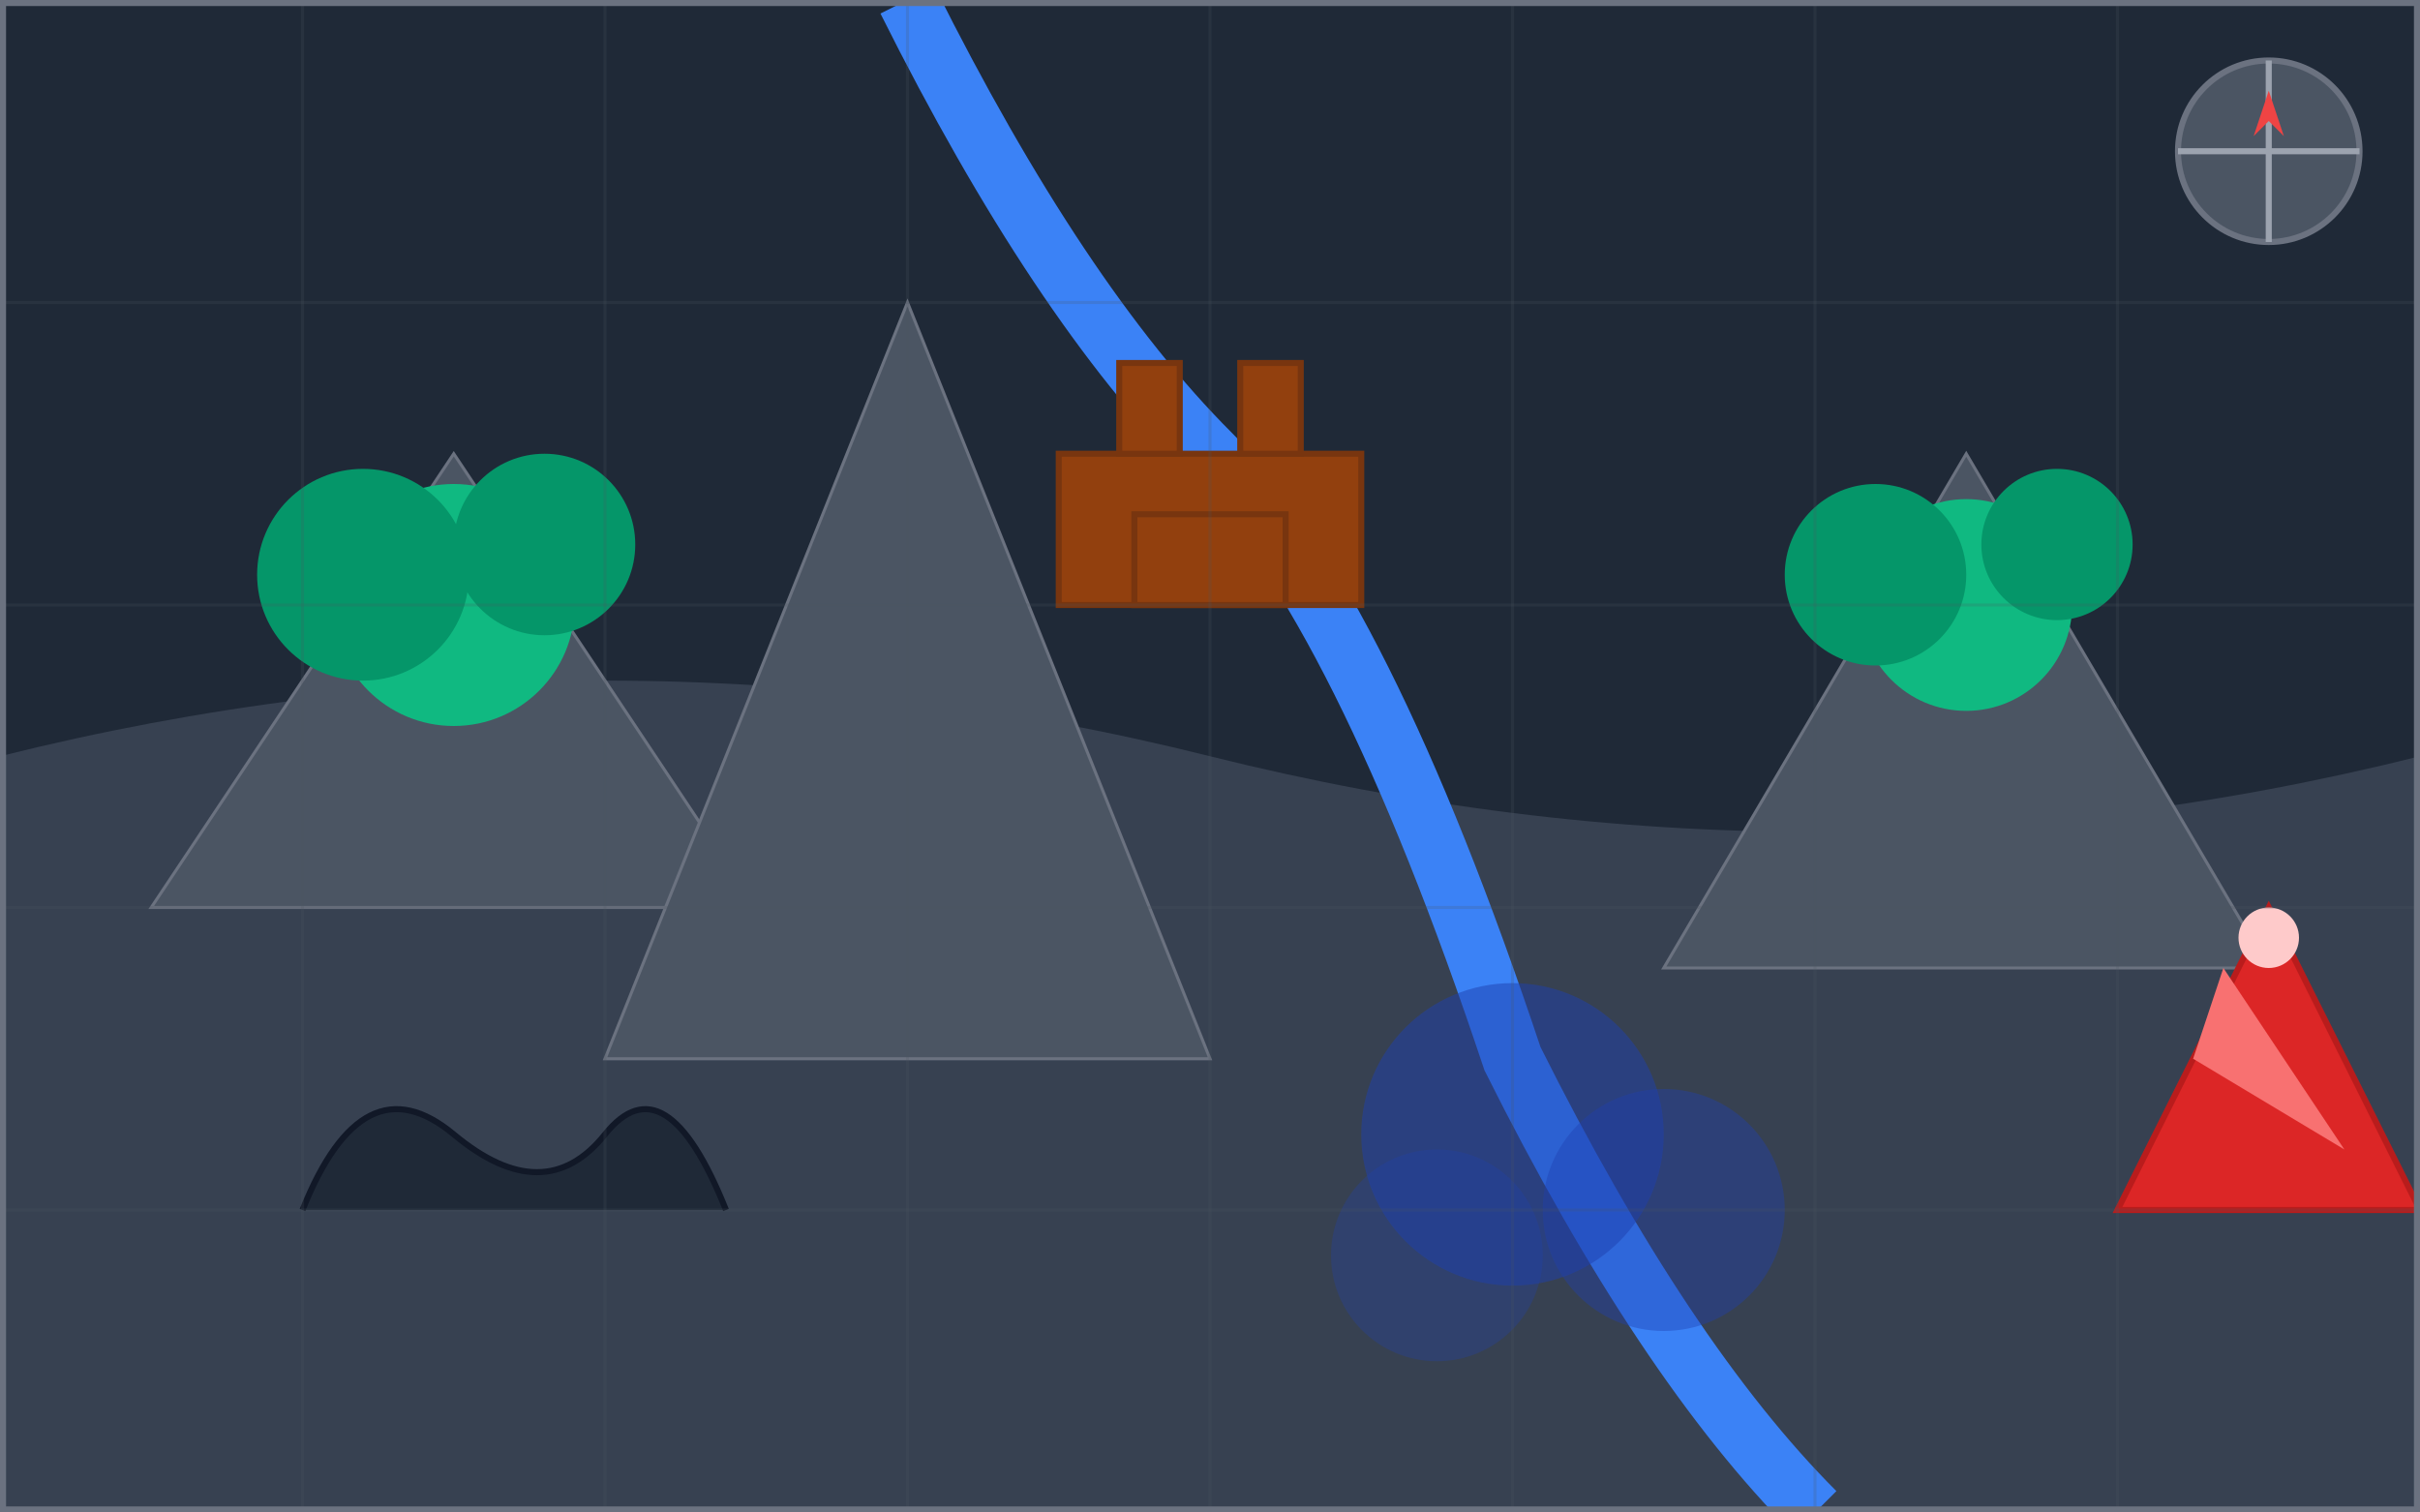 <svg xmlns="http://www.w3.org/2000/svg" viewBox="0 0 800 500" fill="none">
  <!-- Фоновый градиент -->
  <rect width="800" height="500" fill="#1F2937"/>
  
  <!-- Земля -->
  <path d="M0 250 Q 200 200, 400 250 Q 600 300, 800 250 V 500 H 0 Z" fill="#374151"/>
  
  <!-- Горы -->
  <path d="M50 300 L 150 150 L 250 300 Z" fill="#4B5563" stroke="#6B7280"/>
  <path d="M200 350 L 300 100 L 400 350 Z" fill="#4B5563" stroke="#6B7280"/>
  <path d="M550 320 L 650 150 L 750 320 Z" fill="#4B5563" stroke="#6B7280"/>

  <!-- Лес -->
  <circle cx="150" cy="200" r="40" fill="#10B981"/>
  <circle cx="180" cy="180" r="30" fill="#059669"/>
  <circle cx="120" cy="190" r="35" fill="#059669"/>
  
  <circle cx="650" cy="200" r="35" fill="#10B981"/>
  <circle cx="680" cy="180" r="25" fill="#059669"/>
  <circle cx="620" cy="190" r="30" fill="#059669"/>
  
  <!-- Река -->
  <path d="M300 0 Q 350 100, 400 150 Q 450 200, 500 350 Q 550 450, 600 500" stroke="#3B82F6" stroke-width="20" fill="none"/>
  
  <!-- Болото -->
  <circle cx="500" cy="375" r="50" fill="#1E40AF" fill-opacity="0.5"/>
  <circle cx="550" cy="400" r="40" fill="#1E40AF" fill-opacity="0.4"/>
  <circle cx="475" cy="415" r="35" fill="#1E40AF" fill-opacity="0.3"/>
  
  <!-- Руины -->
  <rect x="350" y="150" width="100" height="50" fill="#92400E" stroke="#78350F" stroke-width="2"/>
  <rect x="370" y="120" width="20" height="30" fill="#92400E" stroke="#78350F" stroke-width="2"/>
  <rect x="410" y="120" width="20" height="30" fill="#92400E" stroke="#78350F" stroke-width="2"/>
  <rect x="375" y="170" width="50" height="30" fill="#92400E" stroke="#78350F" stroke-width="2"/>
  
  <!-- Вулкан -->
  <path d="M700 400 L 750 300 L 800 400 Z" fill="#DC2626" stroke="#B91C1C" stroke-width="2"/>
  <path d="M725 350 L 735 320 L 775 380 Z" fill="#F87171"/>
  <circle cx="750" cy="310" r="10" fill="#FECACA"/>

  <!-- Пещера -->
  <path d="M100 400 Q 120 350, 150 375 Q 180 400, 200 375 Q 220 350, 240 400" fill="#1F2937" stroke="#111827" stroke-width="2"/>
  
  <!-- Сетка координат -->
  <line x1="0" y1="100" x2="800" y2="100" stroke="#4B5563" stroke-width="1" stroke-opacity="0.2"/>
  <line x1="0" y1="200" x2="800" y2="200" stroke="#4B5563" stroke-width="1" stroke-opacity="0.2"/>
  <line x1="0" y1="300" x2="800" y2="300" stroke="#4B5563" stroke-width="1" stroke-opacity="0.2"/>
  <line x1="0" y1="400" x2="800" y2="400" stroke="#4B5563" stroke-width="1" stroke-opacity="0.2"/>
  
  <line x1="100" y1="0" x2="100" y2="500" stroke="#4B5563" stroke-width="1" stroke-opacity="0.2"/>
  <line x1="200" y1="0" x2="200" y2="500" stroke="#4B5563" stroke-width="1" stroke-opacity="0.2"/>
  <line x1="300" y1="0" x2="300" y2="500" stroke="#4B5563" stroke-width="1" stroke-opacity="0.2"/>
  <line x1="400" y1="0" x2="400" y2="500" stroke="#4B5563" stroke-width="1" stroke-opacity="0.2"/>
  <line x1="500" y1="0" x2="500" y2="500" stroke="#4B5563" stroke-width="1" stroke-opacity="0.2"/>
  <line x1="600" y1="0" x2="600" y2="500" stroke="#4B5563" stroke-width="1" stroke-opacity="0.2"/>
  <line x1="700" y1="0" x2="700" y2="500" stroke="#4B5563" stroke-width="1" stroke-opacity="0.2"/>
  
  <!-- Компас -->
  <circle cx="750" cy="50" r="30" fill="#4B5563" stroke="#6B7280" stroke-width="2"/>
  <line x1="750" y1="20" x2="750" y2="80" stroke="#9CA3AF" stroke-width="2"/>
  <line x1="720" y1="50" x2="780" y2="50" stroke="#9CA3AF" stroke-width="2"/>
  <path d="M750 30 L 755 45 L 750 40 L 745 45 Z" fill="#EF4444"/>
  
  <!-- Граница карты -->
  <rect x="0" y="0" width="800" height="500" stroke="#6B7280" stroke-width="4" fill="none"/>
</svg>
